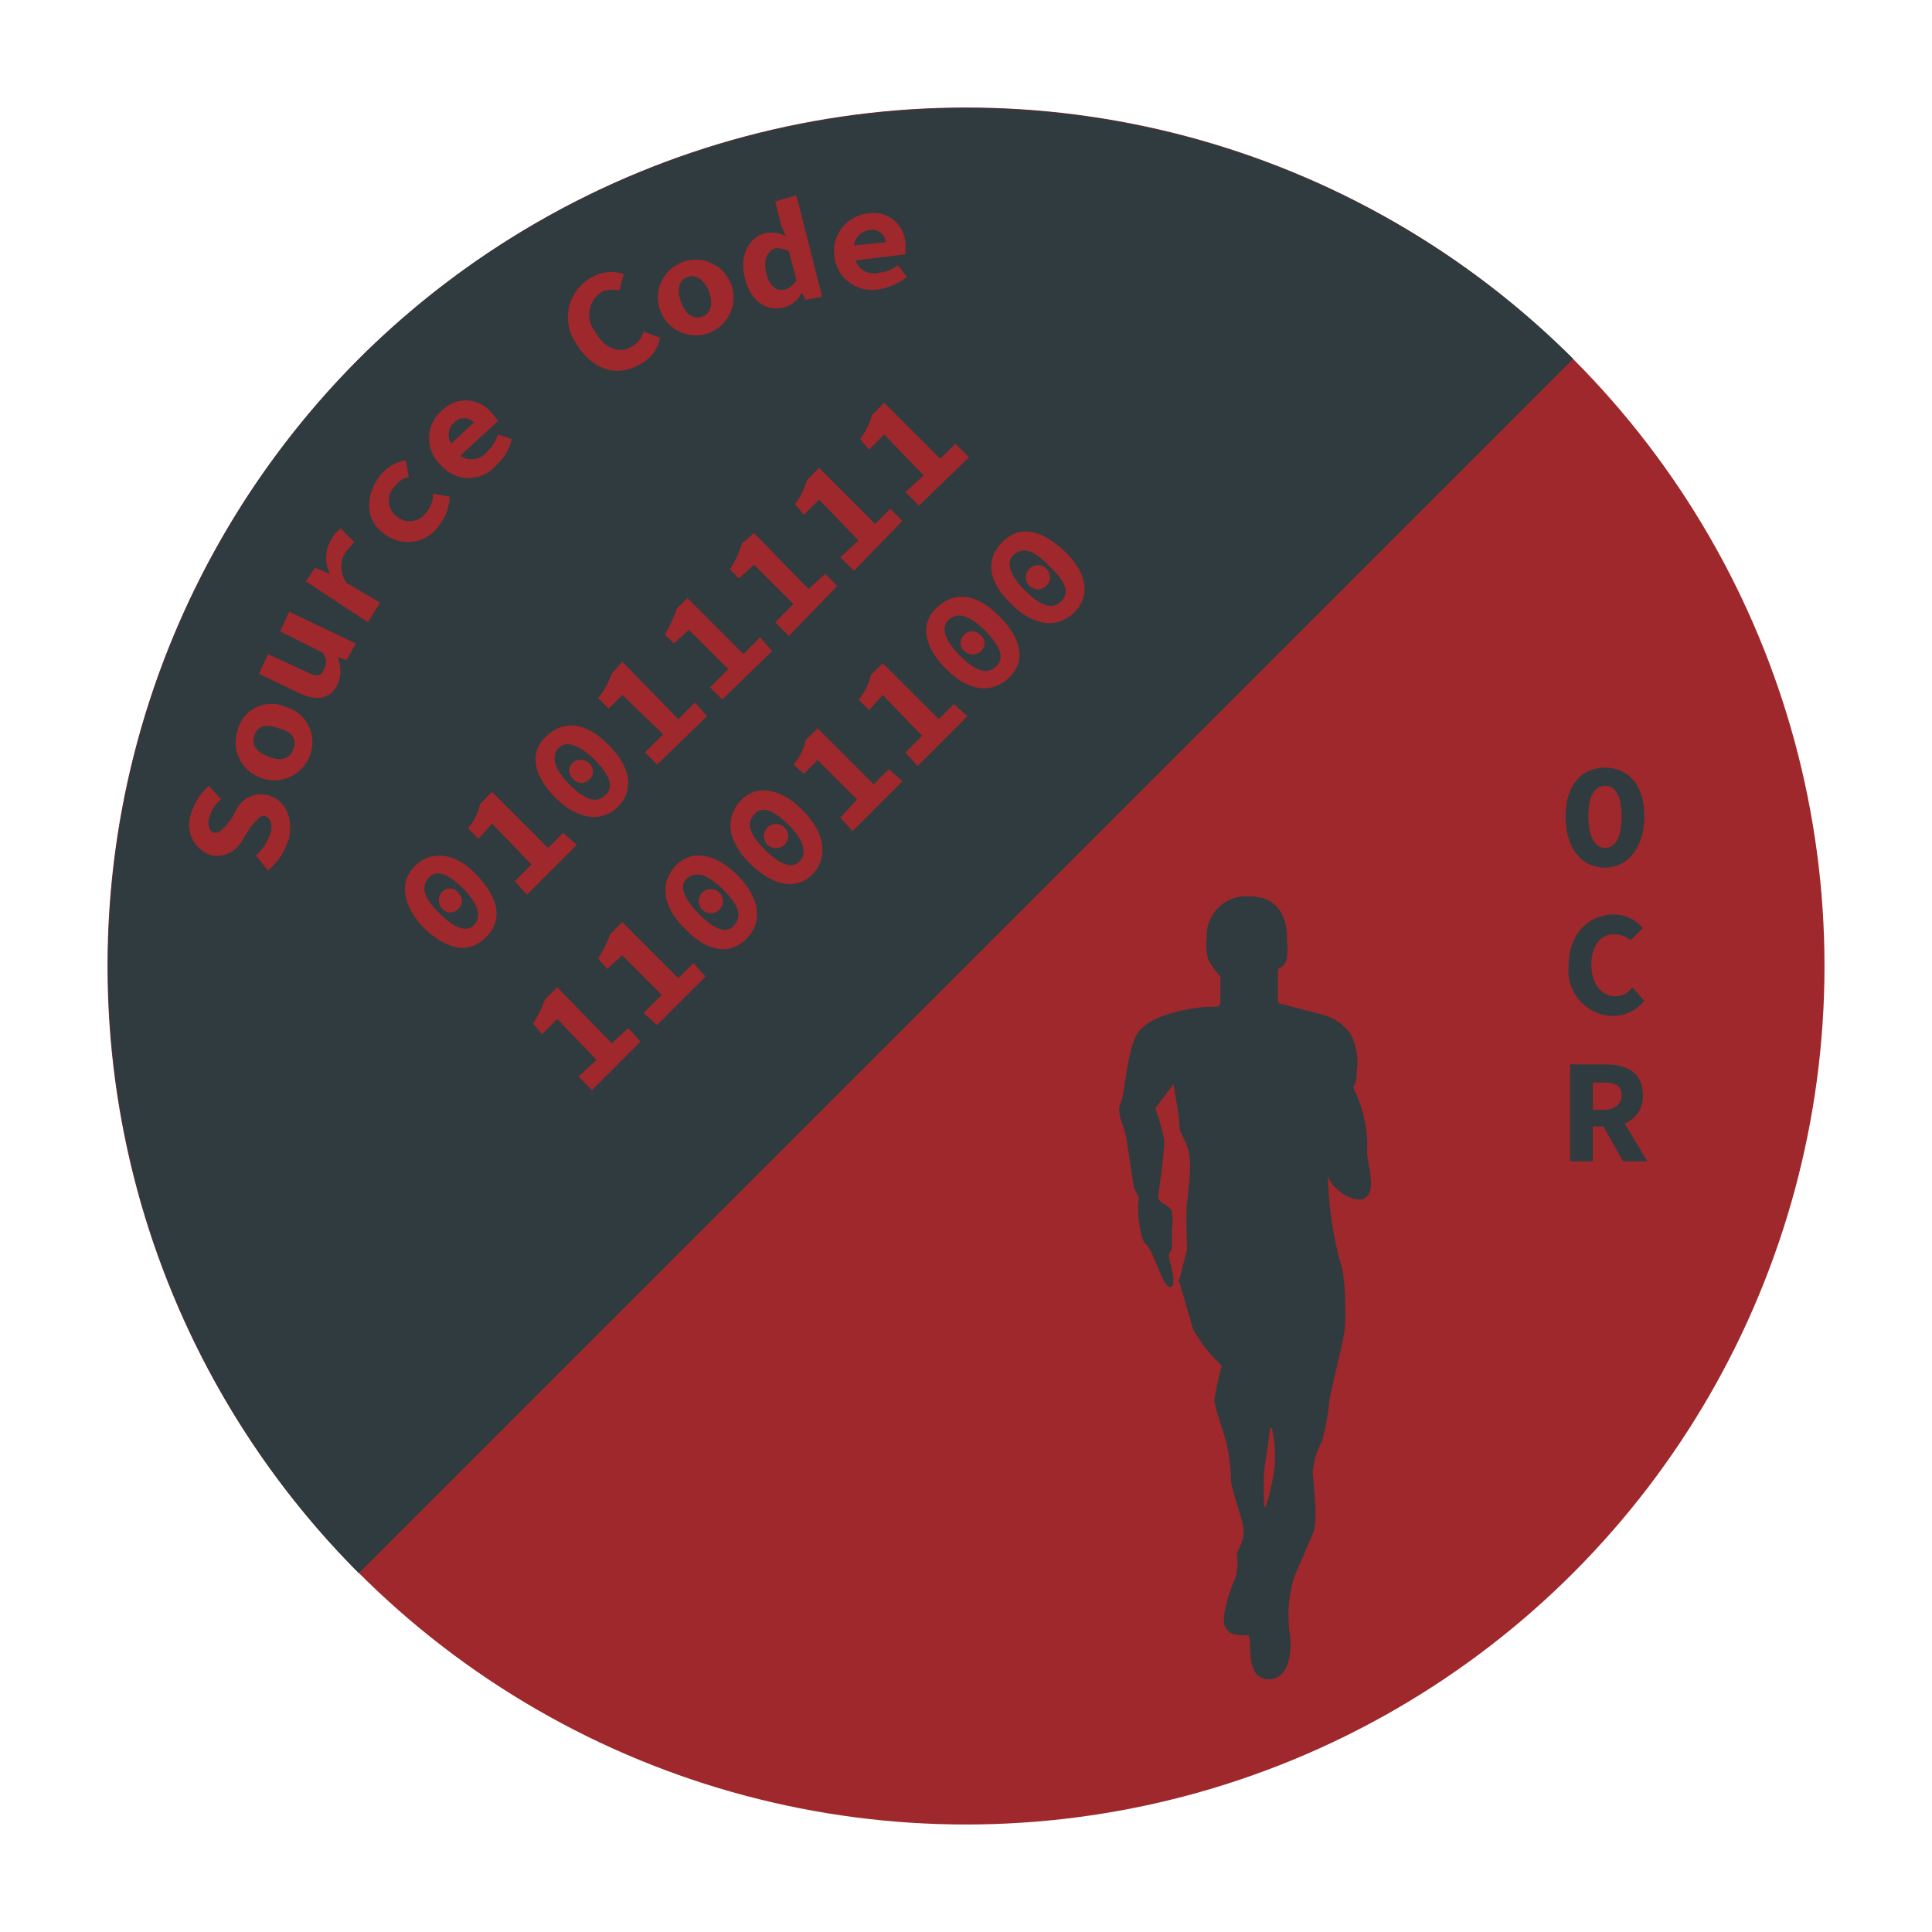 <svg id="logo" xmlns="http://www.w3.org/2000/svg" viewBox="0 0 127.6 127.6"><defs><style>.cls-1{fill:#9e282b;}.cls-2{fill:#2f3b3f;}</style></defs><g id="lg-neg"><circle class="cls-1" cx="63.8" cy="63.8" r="56.7"/><path class="cls-2" d="M23.7,23.7a56.8,56.8,0,0,0,0,80.2l80.2-80.2A56.8,56.8,0,0,0,23.7,23.7Z"/><g id="läufer"><path class="cls-2" d="M90.3,75.9a8.6,8.6,0,0,0-.8-3.8.6.6,0,0,1-.1-.4c.1-.1.2-.2.2-.9a4,4,0,0,0-.4-2.5A3.3,3.3,0,0,0,87.3,67l-2.7-.7a.2.2,0,0,1-.2-.2V64a.9.9,0,0,0,.6-.9,2.4,2.4,0,0,0,0-.9h0c0-.3.2-3-2.5-3a2.6,2.6,0,0,0-2.8,2.7,3.8,3.8,0,0,0,.1,1.5,7.9,7.9,0,0,0,.8,1.1v1.8l-.2.2h-.7c-1.4.1-3.9.6-4.6,1.8s-.8,4-1.1,4.6.3,1.6.4,2.3.5,3.3.5,3.3.4.6.3.8,0,2.5.5,2.9,1.1,2.9,1.6,2.8-.1-1.8-.1-2v-.2l.2-.3V81.3a5.6,5.6,0,0,0,0-1.3c-.2-.5-1-.5-.9-1.1s.4-2.9.4-3.6a15.6,15.6,0,0,0-.6-2.1l1.2-1.6s.4,2.2.4,2.8.7,1,.7,2.6a21.2,21.2,0,0,1-.2,2.4c-.1.8,0,2.7,0,3.1h0l-.5,2c-.1,0-.1.1,0,.2l.9,3.1a9.9,9.9,0,0,0,1.9,2.4,17,17,0,0,0-.5,2.3c.1.7.5,1.7.8,2.8a12,12,0,0,1,.3,2.4c0,.6.6,2.1.8,3.1s-.5,1.7-.4,1.9a3.9,3.9,0,0,1-.1,1.5c-.2.4-1,2.5-.7,3.2s1.1.6,1.5.6-.3,2.8,1.3,2.9,1.6-2.2,1.5-2.9a8.3,8.3,0,0,1,.3-3.9l1.2-2.8c.4-.8,0-3.6,0-4.1a5.2,5.2,0,0,1,.6-2,14.6,14.6,0,0,0,.5-2.7c.1-.7.9-3.8,1-4.6s.1-3.6-.3-4.6a23.9,23.9,0,0,1-.8-5.7h0c.2,1,2,2.1,2.6,1.4S90.2,76.6,90.3,75.9ZM84.2,96.7a14,14,0,0,1-.6,2.8h-.1a20.8,20.8,0,0,1,0-2.5c.1-.5.3-2.1.4-2.7H84A9,9,0,0,1,84.2,96.7Z"/><path class="cls-2" d="M89.3,76.3a3.9,3.9,0,0,0-.5-1.4,9.5,9.5,0,0,1-1.5-2.1c-.2-.8-.3-2.7-.5-3.3a7.6,7.6,0,0,0-1.6-2.1c-.2-.1-.1.2-.1.4s.5,1.5.5,1.8-.4-.6-.5-.4a10.4,10.4,0,0,0,.4,1.3,7.7,7.7,0,0,0,.2,1.5l.7,1.5c.1.3.6,2.7.7,2.9l.5,1.3Z"/><path class="cls-2" d="M80.4,61.2h.2a4.4,4.4,0,0,0,1.5.5,5.2,5.2,0,0,0,2.1-.4c.4-.4.3,2.6.2,2.8s-1.1,1.8-1.8,1.8a3.6,3.6,0,0,1-2-1.4,15.6,15.6,0,0,1-.3-2.5C80.3,61.6,80.4,61.4,80.4,61.2Z"/></g><g id="text"><path class="cls-2" d="M103.4,53.9c0-2.1,1.1-3.2,2.6-3.2s2.6,1.1,2.6,3.2-1.1,3.4-2.6,3.4S103.4,56.1,103.4,53.9Zm3.7,0c0-1.3-.4-2-1.1-2s-1.1.7-1.1,2,.4,2.1,1.1,2.1S107.1,55.3,107.1,53.9Z"/><path class="cls-2" d="M103.6,63.8c0-2.1,1.3-3.4,3-3.4a2.5,2.5,0,0,1,1.9.9l-.8.8a1.8,1.8,0,0,0-1.1-.4c-.9,0-1.5.8-1.5,2s.6,2.1,1.6,2.1a1.3,1.3,0,0,0,1.1-.6l.8.9a2.7,2.7,0,0,1-2.1,1A3,3,0,0,1,103.6,63.8Z"/><path class="cls-2" d="M103.7,70.3H106c1.4,0,2.5.5,2.5,2a1.9,1.9,0,0,1-1.2,1.9l1.5,2.5h-1.6l-1.3-2.3h-.7v2.3h-1.5Zm2.2,3c.8,0,1.2-.4,1.2-1s-.4-.8-1.2-.8h-.7v1.8Z"/><path class="cls-1" d="M17.7,57.5l-.8-1a3.4,3.4,0,0,0,1-1.6c.1-.6-.1-.9-.4-1s-.6.3-1,.8l-.5.8a1.9,1.9,0,0,1-2,1,2.1,2.1,0,0,1-1.4-2.7,3.9,3.9,0,0,1,1.2-1.9l.8.9a2.2,2.2,0,0,0-.8,1.3c-.1.5.1.9.4.9s.6-.3,1-.8l.4-.7a1.8,1.8,0,0,1,2-1c1,.2,1.8,1.2,1.5,2.8A4.4,4.4,0,0,1,17.7,57.5Z"/><path class="cls-1" d="M17.3,51.4a2.5,2.5,0,0,1-1.6-3.2,2.3,2.3,0,0,1,3.2-1.5,2.4,2.4,0,0,1,1.6,3.1A2.5,2.5,0,0,1,17.3,51.4Zm1.1-3.3c-.8-.3-1.4-.2-1.6.5s.2,1.1,1,1.4,1.4.1,1.6-.6S19.2,48.3,18.4,48.1Z"/><path class="cls-1" d="M19.8,45.8l-2.7-1.3.6-1.3,2.6,1.2c.6.3.9.3,1.1-.2s.2-.6-.1-1.1l-2.8-1.4.6-1.3,4.4,2.1-.6,1.1-.6-.2h0a2.3,2.3,0,0,1,0,1.8C21.8,46.2,20.9,46.3,19.8,45.8Z"/><path class="cls-1" d="M20.2,38.4l.6-.9,1,.4h0a2.3,2.3,0,0,1,.1-2.3,2.2,2.2,0,0,1,.6-.7l.9.9-.6.7a1.8,1.8,0,0,0,.1,2l2.2,1.3-.8,1.3Z"/><path class="cls-1" d="M25.3,35.2c-1.3-1-1.1-2.6-.2-3.8a2.8,2.8,0,0,1,1.7-1l.2,1.1a1.5,1.5,0,0,0-.9.6,1.3,1.3,0,0,0,.1,2,1.3,1.3,0,0,0,1.9-.2,1.8,1.8,0,0,0,.5-1.3l1.1.2a3.2,3.2,0,0,1-.7,1.9A2.5,2.5,0,0,1,25.3,35.2Z"/><path class="cls-1" d="M29.1,30.7a2.4,2.4,0,0,1,.1-3.6,2.2,2.2,0,0,1,3.3.2l.4.5-2.5,2.3a1.3,1.3,0,0,0,1.8-.3,3,3,0,0,0,.7-1.1l.9.3a3.2,3.2,0,0,1-1,1.7A2.4,2.4,0,0,1,29.1,30.7Zm.7-1.4,1.5-1.4a.9.9,0,0,0-1.3,0A1.1,1.1,0,0,0,29.8,29.3Z"/><path class="cls-1" d="M38,22.6a3,3,0,0,1,1.1-4.3,2.6,2.6,0,0,1,2.1-.2l-.3,1.1a1.7,1.7,0,0,0-1.2.1,1.8,1.8,0,0,0-.4,2.6c.6,1.1,1.6,1.5,2.4,1a1.6,1.6,0,0,0,.8-1l1.1.4a2.5,2.5,0,0,1-1.4,1.8C40.8,24.9,39.1,24.5,38,22.6Z"/><path class="cls-1" d="M43.6,20.5A2.5,2.5,0,1,1,46.8,22,2.5,2.5,0,0,1,43.6,20.5Zm3.2-1.3c-.3-.7-.8-1.1-1.4-.9s-.7.9-.4,1.7.8,1.1,1.4.9S47.1,20,46.8,19.2Z"/><path class="cls-1" d="M49.2,18.4c-.4-1.6.3-2.7,1.3-3a2.1,2.1,0,0,1,1.4.2h0l-.3-.7-.4-1.6,1.4-.4,1.7,6.7-1.1.2-.2-.4h-.1a1.7,1.7,0,0,1-1.1.9C50.6,20.6,49.6,19.9,49.2,18.4Zm3.4.1-.5-1.9a1.5,1.5,0,0,0-.9-.2c-.5.2-.8.7-.6,1.6s.7,1.3,1.3,1.1A1.3,1.3,0,0,0,52.6,18.5Z"/><path class="cls-1" d="M55.1,16.9a2.5,2.5,0,0,1,2.2-2.8,2.1,2.1,0,0,1,2.5,2v.7l-3.3.4a1.3,1.3,0,0,0,1.6.8,2.1,2.1,0,0,0,1.2-.5l.6.8a4.2,4.2,0,0,1-1.8.8A2.5,2.5,0,0,1,55.1,16.9Zm1.3-.7,2.1-.2a.9.9,0,0,0-1.1-.8A1.2,1.2,0,0,0,56.4,16.2Z"/><path class="cls-1" d="M28,61.3c-1.5-1.6-1.6-3.1-.6-4.1s2.6-1,4.1.6,1.7,3,.6,4.1S29.6,62.8,28,61.3Zm2.6-2.6c-1.2-1.2-1.9-1.2-2.3-.7s-.5,1.1.7,2.3,1.9,1.2,2.3.8S31.8,59.9,30.6,58.7ZM29.2,60a.8.8,0,0,1,0-1.1.7.7,0,0,1,1.1.1.7.7,0,0,1,0,1A.7.7,0,0,1,29.2,60Z"/><path class="cls-1" d="M34,58.2l1.1-1.1-2.6-2.7-.9,1-.7-.7a3.4,3.4,0,0,0,.8-1.6l.8-.8L36.2,56l1-1,.9.8-3.3,3.3Z"/><path class="cls-1" d="M36.7,52.7c-1.6-1.6-1.7-3.1-.6-4.1s2.5-1,4.1.6,1.6,3.1.6,4.1S38.2,54.2,36.7,52.7Zm2.5-2.6C38,49,37.3,49,36.9,49.4s-.5,1.2.7,2.4,1.9,1.2,2.4.7S40.4,51.3,39.2,50.1Zm-1.3,1.4c-.4-.4-.4-.8-.1-1.1a.8.8,0,0,1,1.1,0,.7.7,0,0,1,0,1.1A.7.7,0,0,1,37.9,51.5Z"/><path class="cls-1" d="M42.6,49.7l1.2-1.2-2.7-2.6-.9.9-.7-.7a5.3,5.3,0,0,0,.9-1.6l.7-.8,3.7,3.8,1.1-1.1.8.9-3.3,3.2Z"/><path class="cls-1" d="M46.9,45.4l1.2-1.2-2.6-2.6-1,.9-.6-.6a8.5,8.5,0,0,0,.8-1.7l.7-.7,3.7,3.7,1.1-1.1.8.9-3.3,3.2Z"/><path class="cls-1" d="M51.2,41.1l1.2-1.2-2.6-2.6-1,.9-.6-.6a6.5,6.5,0,0,0,.8-1.7l.8-.7,3.6,3.7,1.1-1,.8.8L52.1,42Z"/><path class="cls-1" d="M55.5,36.8l1.2-1.1L54.1,33l-1,1-.6-.7a4.8,4.8,0,0,0,.8-1.6l.8-.8,3.7,3.7,1-1,.8.8-3.2,3.3Z"/><path class="cls-1" d="M59.8,32.5,61,31.4l-2.6-2.7-1,1-.6-.7a4.8,4.8,0,0,0,.8-1.6l.8-.8,3.7,3.7,1-1,.9.9-3.3,3.2Z"/><path class="cls-1" d="M38.2,71.1,39.4,70l-2.6-2.7-1,1-.6-.7A7.9,7.9,0,0,0,36,66l.8-.8,3.6,3.7,1.1-1,.8.9L39.1,72Z"/><path class="cls-1" d="M42.5,66.9l1.2-1.2-2.6-2.6-1,.9-.6-.7a7.9,7.9,0,0,0,.8-1.6l.8-.8,3.7,3.7,1-1,.8.9-3.2,3.2Z"/><path class="cls-1" d="M45.2,61.3c-1.5-1.5-1.6-3-.6-4.1s2.6-.9,4.1.6,1.7,3.1.6,4.2S46.7,62.9,45.2,61.3Zm2.6-2.5c-1.2-1.2-1.9-1.2-2.4-.8s-.4,1.2.8,2.4,1.9,1.2,2.3.7S49,60,47.8,58.8Zm-1.4,1.3a.8.8,0,1,1,1.1,0A.8.8,0,0,1,46.4,60.1Z"/><path class="cls-1" d="M49.5,57c-1.5-1.5-1.6-3-.6-4.1s2.6-.9,4.1.6,1.7,3.1.7,4.2S51.1,58.6,49.5,57Zm2.6-2.5c-1.2-1.2-1.9-1.2-2.3-.7s-.5,1.1.7,2.3,1.9,1.2,2.3.8S53.3,55.7,52.1,54.5Zm-1.4,1.3a.8.8,0,1,1,1.1,0A.8.8,0,0,1,50.7,55.8Z"/><path class="cls-1" d="M55.5,54l1.1-1.2L54,50.2l-.9.9-.7-.6a3.4,3.4,0,0,0,.8-1.6l.8-.8,3.7,3.7,1-1,.9.8-3.3,3.3Z"/><path class="cls-1" d="M59.8,49.7l1.1-1.1-2.6-2.7-.9,1-.7-.7a3.4,3.4,0,0,0,.8-1.6l.8-.8L62,47.5l1-1,.9.8-3.3,3.3Z"/><path class="cls-1" d="M62.5,44.2c-1.6-1.6-1.7-3.1-.6-4.1s2.5-1,4.1.6,1.7,3.1.6,4.1S64,45.7,62.5,44.2ZM65,41.6c-1.1-1.1-1.8-1.1-2.3-.7s-.5,1.2.7,2.4,1.9,1.2,2.4.7S66.2,42.8,65,41.6ZM63.7,43a.7.7,0,0,1,0-1.1.7.7,0,0,1,1,0,.7.7,0,0,1,.1,1.1A.8.8,0,0,1,63.7,43Z"/><path class="cls-1" d="M66.8,39.9c-1.6-1.5-1.7-3-.6-4.1s2.5-.9,4.1.6,1.7,3.1.6,4.1S68.3,41.4,66.8,39.9Zm2.5-2.5c-1.1-1.2-1.8-1.2-2.3-.8s-.5,1.2.7,2.4,1.9,1.2,2.4.7S70.5,38.5,69.3,37.4ZM68,38.7a.8.8,0,1,1,1.1,0A.8.8,0,0,1,68,38.7Z"/></g></g></svg>